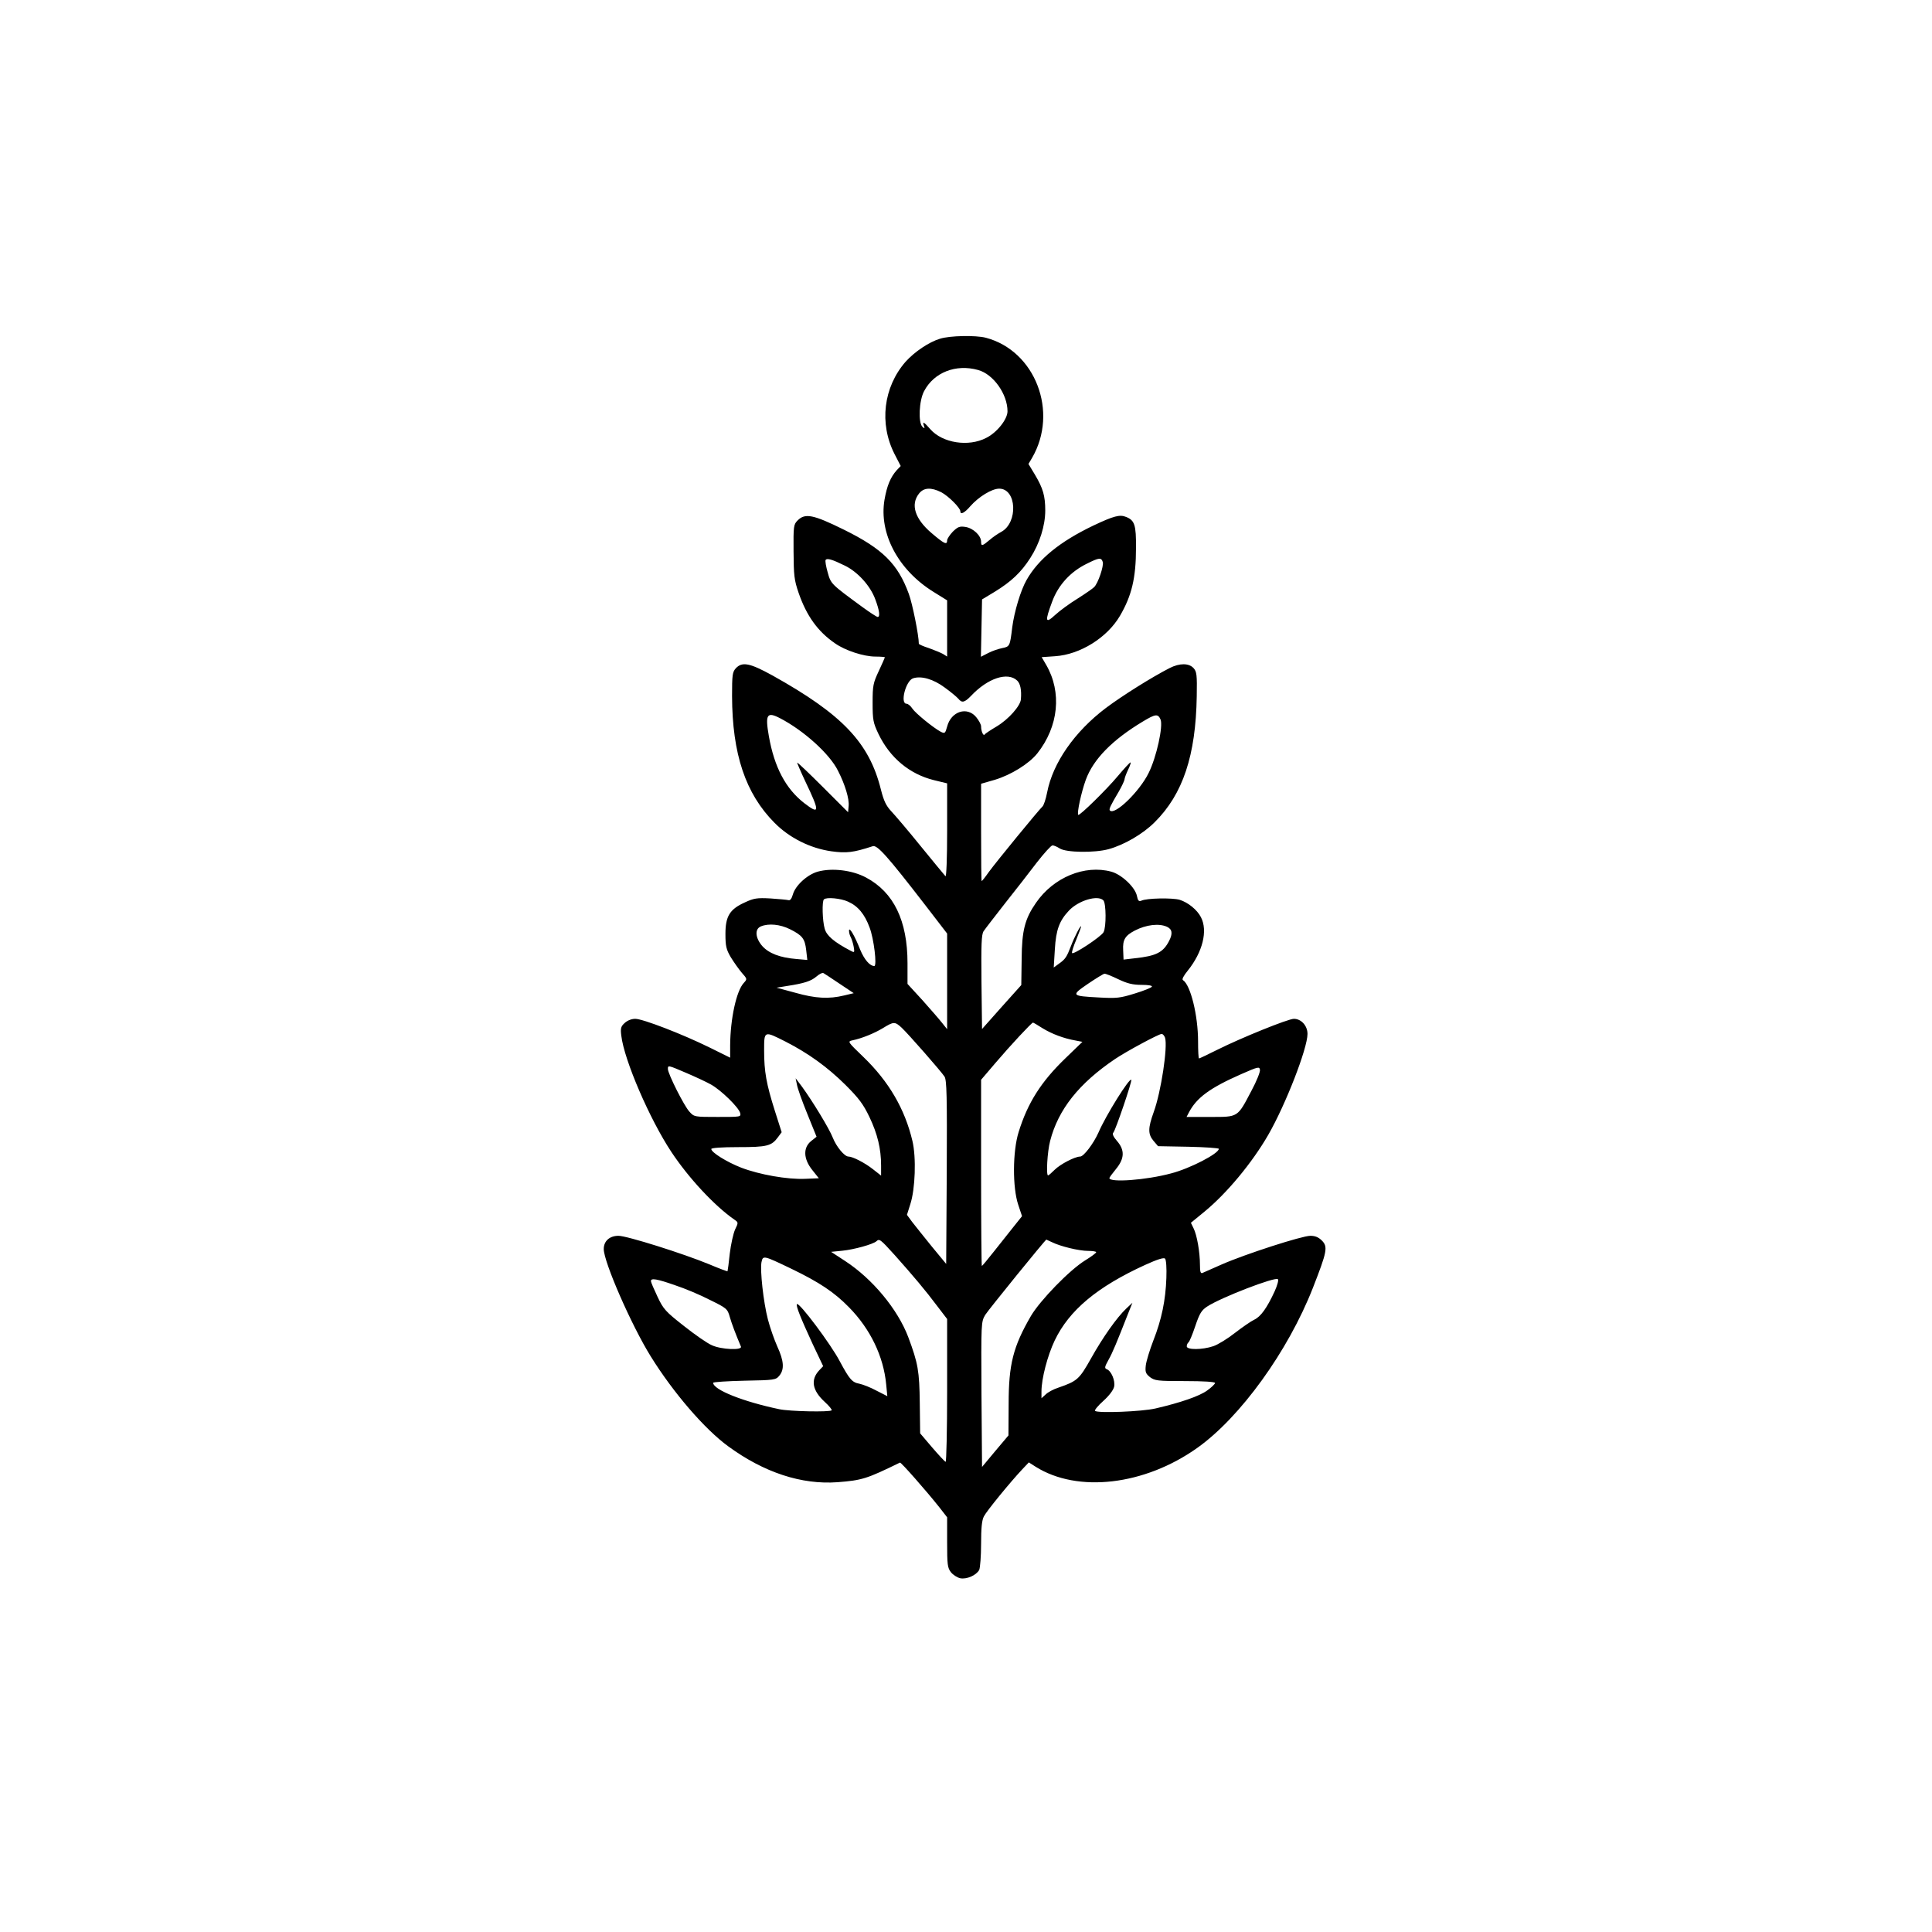 <?xml version="1.0" standalone="no"?>
<!DOCTYPE svg PUBLIC "-//W3C//DTD SVG 20010904//EN"
 "http://www.w3.org/TR/2001/REC-SVG-20010904/DTD/svg10.dtd">
<svg version="1.0" xmlns="http://www.w3.org/2000/svg"
 width="1024pt" height="1024pt" viewBox="0 0 1024 1024"
 preserveAspectRatio="xMidYMid meet">

<g transform="translate(0,1024) scale(0.1,-0.1)"
fill="#000000" stroke="none">
<path d="M4983 8445 c-60 -18 -136 -70 -183 -122 -118 -135 -141 -328 -59
-489 l33 -64 -21 -22 c-33 -37 -52 -82 -65 -157 -30 -178 72 -371 258 -487
l74 -46 0 -149 0 -149 -22 14 c-13 7 -47 21 -75 31 -29 9 -53 20 -53 23 0 44
-34 213 -53 264 -58 159 -138 239 -345 341 -162 80 -205 88 -244 49 -22 -22
-23 -30 -22 -165 1 -127 3 -150 27 -220 42 -121 101 -204 193 -267 54 -38 152
-70 214 -70 27 0 50 -2 50 -4 0 -2 -15 -35 -32 -72 -30 -64 -33 -77 -33 -169
0 -91 3 -106 31 -165 61 -127 165 -213 294 -245 l70 -17 0 -251 c0 -147 -4
-247 -9 -241 -5 5 -64 77 -131 159 -67 83 -138 166 -157 186 -26 28 -39 54
-54 114 -62 249 -204 398 -575 605 -120 66 -160 74 -194 38 -18 -20 -20 -35
-20 -147 1 -307 71 -517 225 -672 79 -80 189 -135 301 -151 80 -11 116 -7 220
27 24 7 77 -52 277 -311 l117 -152 0 -253 0 -254 -28 35 c-15 19 -62 73 -104
120 l-78 85 0 110 c0 225 -73 376 -220 454 -73 39 -180 52 -256 31 -56 -16
-119 -74 -132 -122 -6 -21 -14 -32 -23 -29 -8 2 -51 6 -95 9 -72 4 -89 1 -136
-21 -80 -36 -103 -73 -103 -167 0 -64 4 -82 28 -123 16 -26 42 -63 58 -82 30
-34 30 -34 11 -55 -39 -42 -71 -190 -72 -330 l0 -66 -107 53 c-146 72 -356
153 -396 153 -20 0 -42 -9 -56 -22 -20 -18 -23 -28 -18 -67 15 -130 151 -444
265 -616 92 -139 229 -286 334 -359 22 -15 22 -16 4 -53 -9 -20 -22 -77 -28
-127 -5 -50 -11 -92 -12 -94 -2 -1 -45 15 -97 37 -138 57 -436 151 -481 151
-47 0 -78 -28 -78 -70 0 -69 147 -405 249 -569 119 -192 286 -386 411 -477
190 -139 389 -204 579 -190 130 10 155 18 331 104 6 2 138 -148 208 -236 l42
-54 0 -133 c0 -117 2 -135 20 -158 11 -14 33 -28 49 -32 34 -7 85 15 101 44 5
11 10 73 10 138 0 83 4 126 15 146 14 28 140 182 203 249 l35 37 36 -23 c223
-140 577 -99 857 100 228 162 481 512 613 849 75 192 80 217 47 250 -18 18
-36 25 -61 25 -44 0 -345 -97 -470 -152 -49 -22 -96 -42 -102 -45 -10 -4 -13
8 -13 43 0 67 -16 159 -34 194 l-14 29 72 59 c118 97 252 258 338 407 92 160
208 458 208 535 0 43 -33 80 -72 80 -31 0 -280 -101 -406 -164 -50 -25 -94
-46 -97 -46 -3 0 -5 41 -5 90 0 138 -40 300 -80 325 -7 4 3 23 25 50 79 98
108 212 70 284 -20 39 -68 78 -113 92 -39 11 -175 9 -203 -5 -13 -5 -18 0 -23
25 -9 46 -81 114 -136 129 -141 38 -306 -30 -399 -165 -59 -85 -75 -147 -76
-298 l-2 -138 -104 -116 -104 -117 -3 249 c-2 198 0 252 11 269 8 12 59 78
113 147 55 69 131 167 169 217 39 50 76 91 83 91 7 1 25 -7 39 -16 34 -22 184
-24 258 -4 84 23 183 81 245 143 150 149 218 354 223 668 2 113 0 130 -17 149
-25 27 -74 27 -127 0 -94 -48 -250 -146 -337 -211 -167 -126 -282 -292 -312
-448 -7 -36 -18 -69 -25 -75 -17 -15 -246 -294 -285 -348 -18 -26 -35 -47 -37
-47 -2 0 -3 116 -3 258 l0 258 73 21 c86 26 181 85 225 140 113 143 131 324
47 469 l-24 41 72 5 c132 9 275 98 343 214 62 106 85 200 85 360 1 121 -7 146
-52 164 -34 14 -65 6 -175 -46 -177 -85 -290 -177 -353 -288 -31 -54 -65 -167
-76 -251 -12 -100 -13 -102 -53 -110 -20 -4 -53 -15 -74 -26 l-39 -20 3 152 3
152 68 41 c86 53 139 102 188 179 49 76 79 171 79 251 0 78 -12 118 -54 189
l-35 58 19 32 c142 244 17 568 -245 637 -55 14 -191 11 -242 -5z m201 -166
c81 -22 156 -128 156 -219 0 -42 -56 -113 -113 -141 -94 -49 -232 -27 -296 46
-34 39 -43 44 -34 18 5 -15 4 -16 -8 -5 -23 22 -18 139 9 189 52 99 168 145
286 112z m-195 -648 c38 -20 101 -83 101 -101 0 -20 22 -9 53 27 44 50 114 93
153 93 93 0 101 -180 11 -229 -17 -9 -45 -28 -62 -43 -39 -33 -45 -34 -45 -9
0 32 -41 71 -82 78 -32 5 -41 1 -68 -25 -16 -17 -30 -38 -30 -46 0 -26 -15
-19 -83 39 -88 75 -112 151 -66 209 25 32 64 34 118 7z m-511 -389 c68 -33
135 -107 161 -178 22 -58 27 -94 13 -94 -5 0 -42 24 -83 54 -165 121 -165 121
-182 182 -9 31 -14 61 -11 66 7 11 35 3 102 -30z m1367 19 c6 -21 -25 -113
-46 -133 -8 -8 -47 -35 -88 -61 -41 -25 -94 -64 -118 -86 -53 -49 -56 -36 -16
71 32 87 97 158 183 200 66 33 77 34 85 9z m-453 -629 c16 -16 23 -49 19 -98
-2 -35 -66 -107 -128 -144 -32 -19 -61 -38 -64 -43 -7 -10 -19 17 -19 43 0 10
-12 32 -26 49 -48 58 -133 31 -154 -50 -10 -36 -12 -38 -33 -28 -41 22 -134
98 -151 123 -9 14 -23 26 -31 26 -36 0 -4 123 35 135 44 14 108 -5 167 -49 32
-23 64 -50 72 -59 19 -24 33 -21 67 14 89 95 196 130 246 81z m-1259 -198
c126 -65 265 -190 309 -280 37 -72 60 -149 56 -186 l-3 -33 -133 133 c-74 74
-135 132 -137 130 -1 -1 19 -48 45 -103 76 -159 75 -175 -7 -112 -98 76 -159
190 -188 356 -20 114 -10 130 58 95z m2018 -7 c15 -34 -21 -200 -63 -284 -48
-98 -179 -225 -205 -199 -7 6 2 25 47 101 16 28 29 56 30 63 0 7 9 31 19 52
11 22 16 40 13 39 -4 0 -34 -33 -67 -72 -60 -72 -203 -212 -210 -206 -8 9 16
120 40 186 40 109 140 211 301 308 68 41 81 43 95 12z m-1656 -966 c52 -23 88
-66 114 -137 23 -60 40 -204 25 -204 -24 0 -53 34 -75 87 -30 76 -59 124 -59
100 0 -10 4 -26 10 -36 5 -10 12 -33 15 -50 5 -31 4 -31 -17 -20 -89 47 -127
80 -137 117 -12 41 -15 145 -4 155 13 13 89 6 128 -12z m1353 7 c15 -15 16
-142 1 -169 -13 -24 -163 -123 -167 -110 -2 5 8 37 23 72 14 34 25 65 25 68 0
14 -37 -58 -54 -104 -22 -57 -29 -69 -65 -94 l-26 -19 6 97 c6 103 24 151 75
205 50 53 152 84 182 54z m-1661 -153 c66 -33 79 -50 86 -111 l6 -52 -57 5
c-88 7 -147 30 -182 69 -37 43 -41 90 -7 104 41 17 102 11 154 -15z m1998 13
c28 -13 32 -36 11 -76 -31 -60 -68 -79 -181 -91 l-60 -7 -2 50 c-3 55 10 77
62 104 60 31 128 39 170 20z m-1735 -302 l75 -50 -50 -12 c-82 -20 -153 -16
-259 14 l-100 27 55 9 c92 14 128 26 156 50 15 13 32 22 38 18 5 -3 44 -28 85
-56z m1477 24 c48 -23 77 -30 124 -30 37 0 58 -4 54 -10 -3 -5 -44 -22 -91
-36 -77 -24 -96 -26 -187 -21 -150 8 -152 10 -60 73 43 29 82 53 87 53 5 1 38
-12 73 -29z m-1148 -257 c36 -34 208 -230 227 -259 12 -17 14 -105 12 -507
l-3 -486 -76 92 c-41 51 -88 109 -104 130 l-28 38 18 57 c26 80 32 247 11 335
-40 169 -125 315 -260 445 -83 80 -85 82 -58 88 49 10 116 37 162 65 57 35 63
35 99 2z m747 -3 c49 -30 112 -54 175 -65 l36 -7 -89 -86 c-130 -125 -201
-237 -249 -392 -32 -102 -33 -294 -2 -386 l20 -60 -44 -55 c-24 -30 -71 -89
-104 -131 -34 -43 -63 -78 -65 -78 -2 0 -4 222 -4 494 l0 493 76 89 c80 94
192 214 199 214 2 0 25 -13 51 -30z m-1362 -71 c121 -62 221 -134 317 -229 70
-70 94 -101 127 -170 43 -90 62 -169 62 -258 l0 -53 -42 33 c-44 35 -109 68
-131 68 -21 0 -64 52 -83 100 -18 47 -107 193 -163 270 l-34 45 7 -34 c3 -19
28 -89 55 -155 l49 -121 -29 -23 c-43 -35 -41 -94 6 -153 l35 -44 -73 -3 c-94
-4 -241 22 -338 59 -77 30 -159 81 -159 99 0 6 55 10 143 10 153 0 176 6 210
52 l20 27 -36 113 c-45 142 -57 208 -57 320 0 106 -1 105 114 47z m2011 21
c15 -48 -21 -287 -60 -394 -31 -86 -31 -117 -1 -153 l24 -28 161 -3 c89 -2
161 -7 161 -11 0 -25 -152 -104 -252 -130 -133 -36 -328 -50 -328 -25 0 3 16
25 35 48 46 56 47 101 5 149 -19 22 -26 37 -19 44 11 11 101 274 95 280 -10
11 -135 -189 -174 -280 -26 -58 -78 -127 -97 -127 -28 0 -106 -41 -135 -70
-16 -16 -32 -30 -35 -30 -11 0 -4 126 11 183 43 167 153 305 344 434 59 40
232 133 247 133 6 0 14 -9 18 -20z m-2537 -187 c47 -20 105 -47 130 -61 54
-30 147 -121 155 -151 5 -21 3 -21 -119 -21 -123 0 -125 0 -150 28 -28 30
-114 201 -114 226 0 21 0 21 98 -21z m2995 -94 c-75 -143 -69 -139 -218 -139
l-126 0 12 23 c41 79 112 131 278 204 89 39 96 41 99 23 2 -11 -18 -61 -45
-111z m-1891 -871 c98 -110 164 -188 226 -271 l52 -68 0 -380 c0 -210 -4 -379
-8 -377 -5 2 -37 36 -72 77 l-63 74 -2 161 c-2 169 -9 210 -61 349 -56 148
-190 309 -334 403 l-75 49 60 6 c61 6 162 34 180 50 16 15 21 11 97 -73z m834
68 c44 -22 143 -46 191 -46 24 0 43 -3 43 -7 -1 -5 -27 -24 -58 -43 -83 -51
-239 -212 -288 -295 -94 -162 -118 -256 -118 -466 l-1 -167 -70 -83 -70 -84
-3 384 c-2 383 -2 384 20 422 17 27 317 397 324 399 0 0 14 -7 30 -14z m-1381
-141 c147 -71 227 -124 305 -204 113 -115 183 -260 197 -409 l6 -62 -57 29
c-31 17 -72 33 -91 37 -39 7 -53 24 -104 119 -47 90 -215 314 -227 303 -7 -8
20 -74 83 -211 l56 -118 -21 -22 c-47 -50 -37 -107 30 -168 23 -21 39 -41 36
-44 -10 -10 -222 -6 -278 6 -191 40 -350 103 -350 140 0 4 75 9 166 11 160 3
166 4 185 27 27 33 24 78 -11 154 -16 36 -39 101 -50 144 -24 93 -42 259 -34
303 8 37 9 37 159 -35z m1987 -48 c-4 -118 -25 -220 -69 -332 -19 -49 -37
-108 -40 -131 -4 -36 -1 -44 22 -63 26 -19 39 -21 186 -21 99 0 159 -4 159
-10 0 -5 -19 -24 -42 -40 -41 -30 -140 -64 -273 -95 -72 -17 -307 -26 -321
-13 -4 4 16 28 44 53 30 27 53 57 57 75 7 32 -15 84 -39 93 -13 5 -11 13 9 49
22 39 43 90 105 248 l22 55 -32 -30 c-50 -47 -125 -153 -188 -266 -62 -110
-72 -119 -173 -154 -25 -8 -55 -24 -67 -36 l-22 -20 0 36 c0 68 32 190 70 270
77 161 226 285 480 401 64 29 98 40 105 33 6 -6 9 -50 7 -102z m574 -71 c-41
-89 -74 -135 -109 -151 -17 -8 -63 -40 -102 -70 -38 -30 -90 -62 -114 -70 -59
-20 -141 -20 -141 -1 0 8 4 17 9 21 5 3 21 41 36 86 23 68 33 84 63 104 73 48
361 159 375 145 5 -4 -3 -33 -17 -64z m-3178 32 c52 -17 135 -52 185 -78 88
-43 93 -47 105 -90 11 -38 30 -88 59 -157 9 -21 -105 -16 -154 7 -24 10 -90
56 -148 102 -97 76 -109 89 -140 155 -19 40 -35 77 -35 83 0 17 31 12 128 -22z"/>
</g>
</svg>

